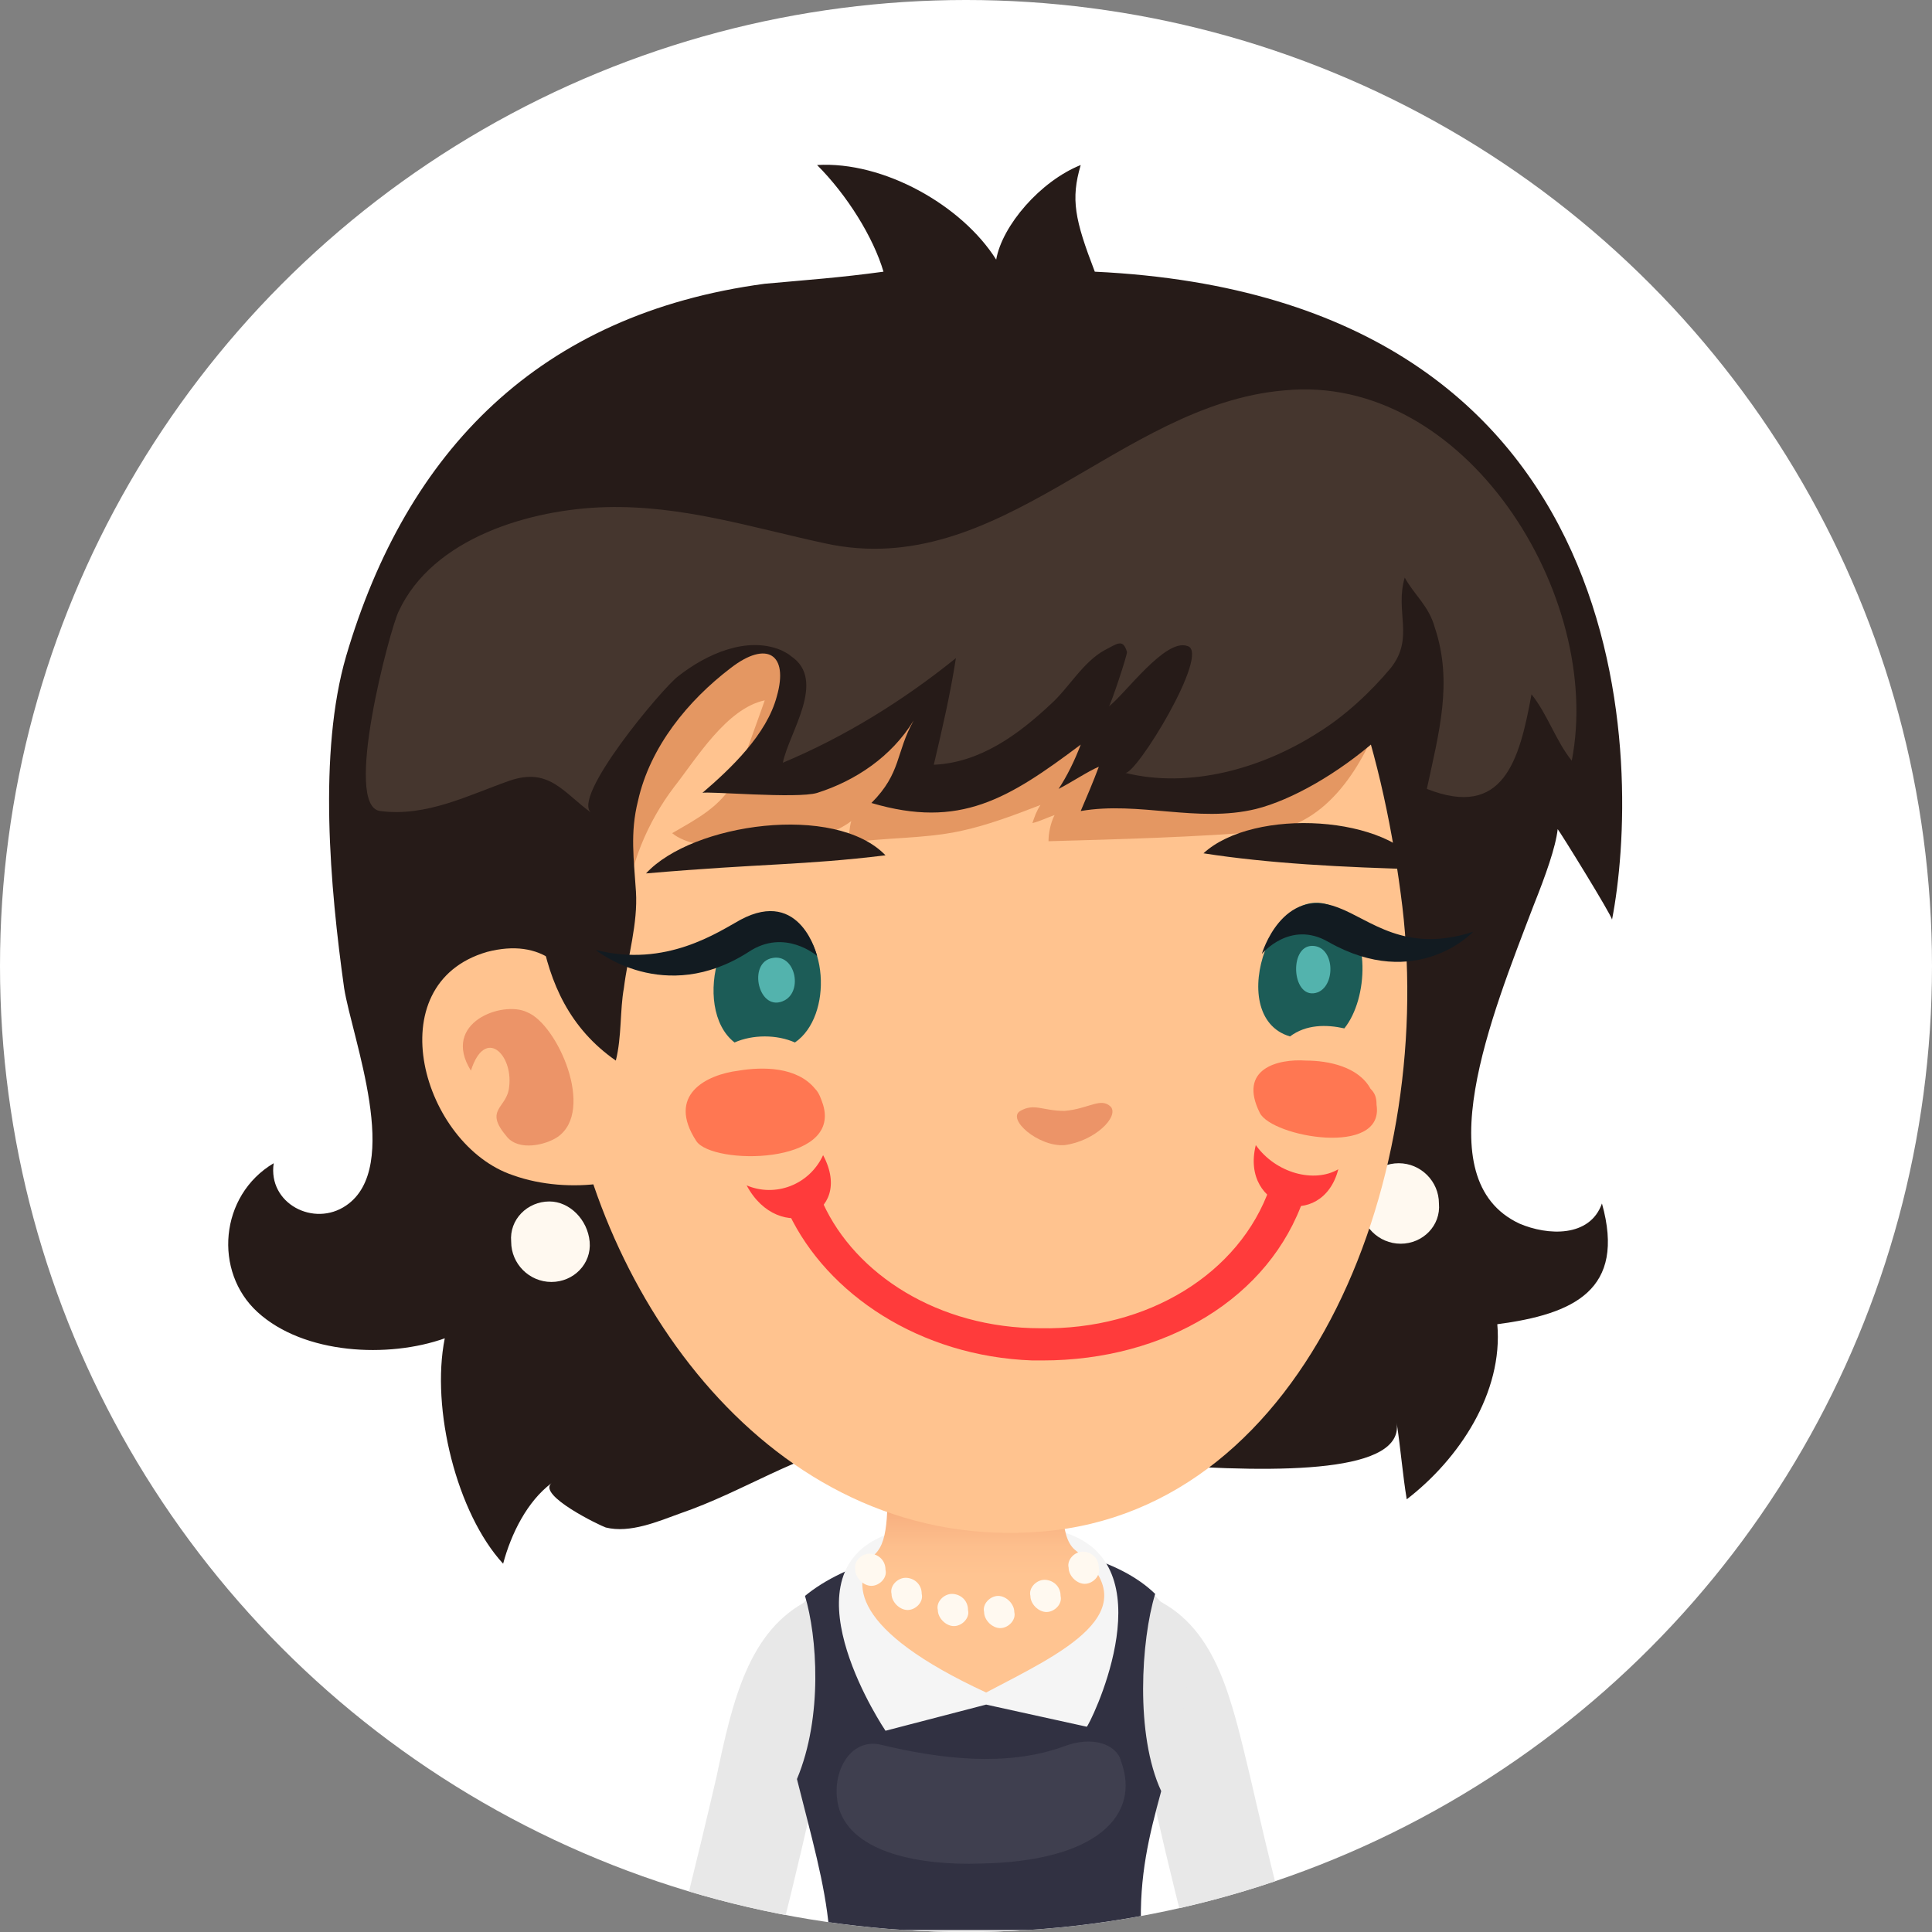 <svg enable-background="new 0 0 96 96" viewBox="0 0 96 96" xmlns="http://www.w3.org/2000/svg" xmlns:xlink="http://www.w3.org/1999/xlink"><rect x="0" y="0" width="96" height="96" fill="#808080" stroke="none"/><clipPath id="a"><circle cx="48" cy="48" r="48"/></clipPath><linearGradient id="b" gradientUnits="userSpaceOnUse" x1="48.827" x2="48.827" y1="73.516" y2="78.288"><stop offset="0" stop-color="#ee996d"/><stop offset=".016" stop-color="#ee9a6e"/><stop offset=".373" stop-color="#f8b181"/><stop offset=".709" stop-color="#fdbf8d"/><stop offset="1" stop-color="#ffc491"/></linearGradient><path clip-path="url(#a)" d="m0 0h96v96h-96z" fill="#fff"/><g clip-path="url(#a)"><path d="m42.4 83.9-2.2-4.4c-3 1.5-3.8 5-4.6 8.8-.3 1.3-1.1 4.7-1.9 7.8h5.1c.7-2.7 1.4-5.8 1.6-6.7.5-2.5 1-5.1 2-5.5z" fill="#e8e8e8"/><path d="m57.5 79.5-2.2 4.4c.9.5 1.5 3 2 5.4.2 1 .9 4 1.6 6.7h5.1c-.8-3-1.6-6.5-1.9-7.8-.9-3.7-1.6-7.2-4.6-8.7z" fill="#e8e8e8"/><path d="m57.4 79.3c-3.6-3.6-12.9-3.3-16.8-.3-4.2 3.3.1 11.2.8 17h15.1c.1-7.9 4.9-12.6.9-16.7z" fill="#e8e8e8"/><path d="m57.7 89c-1.3-2.8-1-7.5-.3-9.8-3.6-3.5-13.4-3.2-17.4.1.6 2 .9 6-.4 9.1.7 2.8 1.4 5.2 1.6 7.5h15.5c-.1-2.7.4-4.7 1-6.9z" fill="#313142"/><path d="m53.3 76.3c-2.6-1.1-7.2-1-9.6.1-4.7 2.2.3 9.6.3 9.6l5-1.3 5 1.1c.1 0 3.9-7.6-.7-9.5z" fill="#f5f5f5"/><path d="m53.4 77c-.8-.7-.6-2.7-.5-5 .3-5.3-8.8-5.5-8.8.3 0 2.6.1 4.2-.6 4.9-1.3 1.4-1.2 3.8 5.5 6.9 3.6-1.9 8.3-4 4.4-7.1z" fill="url(#b)"/><g fill="#fff9f0"><path d="m43.2 77.2c-.4 0-.8.4-.7.8 0 .4.4.8.8.8s.8-.4.7-.8c0-.5-.4-.8-.8-.8z"/><path d="m45 78.4c-.4 0-.8.4-.7.8 0 .4.4.8.8.8s.8-.4.7-.8c0-.5-.4-.8-.8-.8z"/><path d="m47.3 79.2c-.4 0-.8.4-.7.8 0 .4.4.8.8.8s.8-.4.7-.8c0-.5-.4-.8-.8-.8z"/><path d="m49.6 79.3c-.4 0-.8.4-.7.8 0 .4.4.8.8.8s.8-.4.7-.8c0-.4-.4-.8-.8-.8z"/><path d="m53.8 77.1c-.4 0-.8.4-.7.8 0 .4.4.8.8.8s.8-.4.7-.8c0-.5-.4-.8-.8-.8z"/><path d="m51.9 78.5c-.4 0-.8.4-.7.8 0 .4.4.8.8.8s.8-.4.7-.8c0-.5-.4-.8-.8-.8z"/></g><path d="m52.8 86.8c-2.8 1-6.1.6-9-.1-1.6-.4-2.6 1.5-2.1 3.2.7 2.2 4.1 2.8 7 2.7 5.8-.1 8-2.4 7-5.1-.2-.8-1.4-1.3-2.9-.7z" fill="#fff" opacity=".07"/><path d="m54.4 13.5c-1-2.6-1.2-3.6-.7-5.3-2 .8-3.9 3-4.2 4.7-1.7-2.7-5.6-4.9-8.9-4.7 1.5 1.5 2.8 3.6 3.3 5.3-2.2.3-3.7.4-5.9.6-11.2 1.5-17.8 8.3-20.8 18.5-1.4 4.8-.8 11.5-.1 16.5.4 2.5 2.9 8.9.1 10.8-1.6 1.1-3.9-.1-3.6-2.1-2.7 1.6-3 5.4-.8 7.4 2.3 2.1 6.5 2.3 9.3 1.3-.7 3.5.6 8.7 2.9 11.2.4-1.5 1.2-3.1 2.4-4-.7.6 2.4 2.1 2.7 2.2 1.2.3 2.6-.3 3.7-.7 3.2-1.1 5.7-2.9 9.1-3.6 2.8-.6 27.2 4 26.5-.9.2 1.3.3 2.6.5 3.8 2.6-2 4.8-5.3 4.5-8.7 3.8-.5 6.4-1.7 5.2-6-.6 1.7-2.7 1.6-4.1 1-4.7-2.2-1.4-10.3.7-15.8.6-1.5 1.1-2.9 1.2-3.8.1.1 2.7 4.3 2.7 4.5 1.4-7.2 1.8-30.9-25.7-32.2z" fill="#261b18"/><path d="m69.5 57.8c-1.1 0-2 .9-1.9 2 0 1.1.9 2 2 2s2-.9 1.9-2c0-1.1-.9-2-2-2z" fill="#fff9f0"/><path d="m44.7 20c-11.1 2.3-18.7 18.5-16.5 33.6 1.7 11.3 10.5 23.6 23.6 22.5 13.3-1.1 19.7-17.9 17.8-31.7-2-15.2-9.3-27.7-24.9-24.4z" fill="#ffc38f"/><path d="m66.7 25c-2.3-1.4-5-2.1-7.6-2.8-4.4-1.3-9-1.9-13.5-1.9-4.1 0-8.5-.2-12.3 1.6-2.1 1-4.6 2.3-5.4 4.6-.9 2.9-.4 6.5.1 9.5.6 3.2 1.4 6.5 3.1 9.3.1-2.2 1.1-4.5 2.4-6.2 1.1-1.4 2.6-3.9 4.5-4.3 0 0-1.3 3.7-1.5 4-.7 1.3-1.9 1.9-3.1 2.6 1.2 1 4.6.8 6 .5 1-.2 2.1-.5 2.9-1.1-.1.3-.1.8-.2 1.1 1.8-.3 3.7-.2 5.6-.6 1.4-.3 2.7-.8 4-1.3-.2.3-.3.6-.4.9.4-.1.8-.3 1.1-.4-.2.4-.3.9-.3 1.3 3.6-.1 7.3-.2 10.9-.5 5.8-.6 7.6-11.6 6.3-13.7-.5-1.2-1.5-2-2.6-2.6z" fill="#bc551e" opacity=".4"/><path d="m24.2 47.3c-5.5 1.6-3.2 9.6 1.3 11.1 1.4.5 3 .6 4.4.4 0 0 .1-.1.1-.1.6-1-.4-6.9-.7-8-.8-2.7-2.4-4.1-5.1-3.4z" fill="#ffc38f"/><path d="m26.2 50.3c-1.2-.6-4.3.5-2.8 2.9.7-2.2 2.1-.8 1.9.8-.1 1.1-1.3 1.1-.1 2.5.6.7 1.9.4 2.5 0 1.9-1.3 0-5.6-1.5-6.2z" fill="#d14f2e" opacity=".4"/><path d="m68.1 23.4c-2.4-1.6-3.7-4.2-6.5-5.5-2.4-1.2-5.3-2.1-7.9-2.6-3.7-.7-7.7-.7-11.5-.2-6.3.8-13.9 4-15.8 10.7-1.2 4.1-.5 8.9-.1 13.1.4 4.8-.3 10.6 4.3 13.8.3-1.2.2-2.5.4-3.6.2-1.6.7-3.2.6-4.8s-.3-2.9.1-4.5c.6-2.7 2.5-5 4.6-6.6 1.8-1.4 2.9-.7 2.3 1.4-.5 1.9-2.3 3.6-3.7 4.8.2-.1 4.7.3 5.7 0 1.9-.6 3.7-1.8 4.8-3.6-.9 1.6-.6 2.6-2.1 4.1 4.4 1.3 6.8-.2 10.4-2.9-.3.8-.7 1.6-1.1 2.2.6-.3 1.5-.9 2-1.1-.3.8-.6 1.5-.9 2.2 2.9-.5 5.8.6 8.7-.1 3.6-.9 9.2-5.3 9.8-9.1.2-1.6-.2-3.1-.9-4.4-.9-1.4-2-2.5-3.2-3.3z" fill="#261b18"/><path d="m63.8 19.4c-8.2.7-14.1 9.5-22.8 7.6-3.7-.8-7.1-1.9-10.9-1.8-3.7.1-8.6 1.5-10.3 5.2-.4.8-2.8 9.7-.9 9.9 2.3.3 4.4-.8 6.4-1.5s2.7.6 4.1 1.6c-1.1-.7 3.5-6.2 4.3-6.8 1.4-1.1 3.4-2 5.1-1.3.2.1.4.2.5.3 1.8 1.2-.1 3.8-.4 5.3 3.1-1.3 6-3.1 8.6-5.2-.3 1.9-.7 3.6-1.1 5.3 2.3-.1 4.2-1.5 5.8-3 .9-.8 1.6-2.1 2.7-2.7.6-.3.9-.6 1.1.1 0 .2-.8 2.6-.9 2.7.8-.6 2.8-3.4 3.9-3 1.2.3-2.6 6.5-3.1 6.3 3.2.8 6.8-.2 9.6-2 1.3-.8 2.6-2 3.6-3.2 1.2-1.5.2-2.8.7-4.5.5.9 1.2 1.4 1.5 2.5.9 2.7.2 5.2-.4 8 3.8 1.5 4.6-1.4 5.2-4.7.8 1 1.2 2.3 2 3.3 1.6-8.2-5.3-19.3-14.3-18.4z" fill="#45362e"/><path d="m27.3 59.7c-1.1 0-2 .9-1.9 2 0 1.1.9 2 2 2s2-.9 1.9-2-1-2-2-2z" fill="#fff9f0"/><path d="m68.1 54.1c-.6-1.1-2.1-1.4-3.2-1.4-1.4-.1-3.4.4-2.3 2.6.6 1.2 6.2 2.2 5.8-.4 0-.4-.1-.6-.3-.8z" fill="#ff7752"/><path d="m40.5 54.1c-.9-1.1-2.6-1.1-3.8-.9-1.6.2-3.6 1.2-2.1 3.5.8 1.2 7.2 1.2 6.3-1.8-.1-.3-.2-.6-.4-.8z" fill="#ff7752"/><path d="m59.8 42.4c3.2.5 6.9.7 10.9.8-1.6-2.7-8.4-3.1-10.9-.8z" fill="#261b18"/><path d="m52.9 55.2c-1.1 0-1.5-.4-2.2 0s.9 1.8 2.2 1.7c1.5-.2 2.7-1.4 2.3-1.9-.5-.5-1.1.1-2.3.2z" fill="#d14f2e" opacity=".4"/><path d="m32.1 43.4c5.8-.5 7.8-.4 11.9-.9-2.5-2.6-9.6-1.6-11.9.9z" fill="#261b18"/><path d="m38.9 45.5c-3.1-1.1-4.6 4.6-2.4 6.3.9-.4 2.1-.4 3 0 1.9-1.3 1.7-5.5-.6-6.3z" fill="#1c5c57"/><path d="m38.4 47.6c-1.3.2-.7 2.8.6 2.1.9-.5.5-2.3-.6-2.1z" fill="#6cd9d2" opacity=".7"/><path d="m66.5 45.2c-3.1-2-5.8 5.3-2.4 6.3.8-.6 1.8-.6 2.7-.4 1.2-1.5 1.3-4.8-.3-5.9z" fill="#1c5c57"/><path d="m65.2 47c-1.2 0-1 2.8.3 2.3.9-.4.8-2.3-.3-2.3z" fill="#6cd9d2" opacity=".7"/><path d="m66.5 45.1c-2.8-1.1-3.8 2.3-3.8 2.3s1.4-1.7 3.3-.6c4.4 2.5 7.2-.5 7.2-.5-3.4 1.1-5.1-.6-6.7-1.2z" fill="#121b21"/><path d="m36.8 45.7c-1.1.6-3.7 2.4-7.2 1.5 0 0 3.4 2.8 7.6.1 1.8-1.2 3.4.2 3.4.2s-.8-3.4-3.8-1.8z" fill="#121b21"/><path d="m37.1 58.9c1.6 3 5.4 1.5 3.8-1.5-.7 1.5-2.4 2.1-3.8 1.5z" fill="#ff3b3b"/><path d="m62.4 56.9c-.8 3.2 3.3 4.3 4.1 1.2-1.2.7-3.1.2-4.1-1.2z" fill="#ff3b3b"/><path d="m64.2 58.5c-.5-.2-1 .1-1.1.5-1.5 4.3-6.1 7.1-11.4 7-5.1 0-9.2-2.7-10.8-6.2-.2-.4-.7-.6-1.2-.5-.5.2-.7.6-.5 1 1.9 4 6.5 7.1 12.1 7.3h.5c6.1 0 11.3-3.1 13-8.1.1-.4-.2-.8-.6-1z" fill="#ff3b3b"/></g></svg>